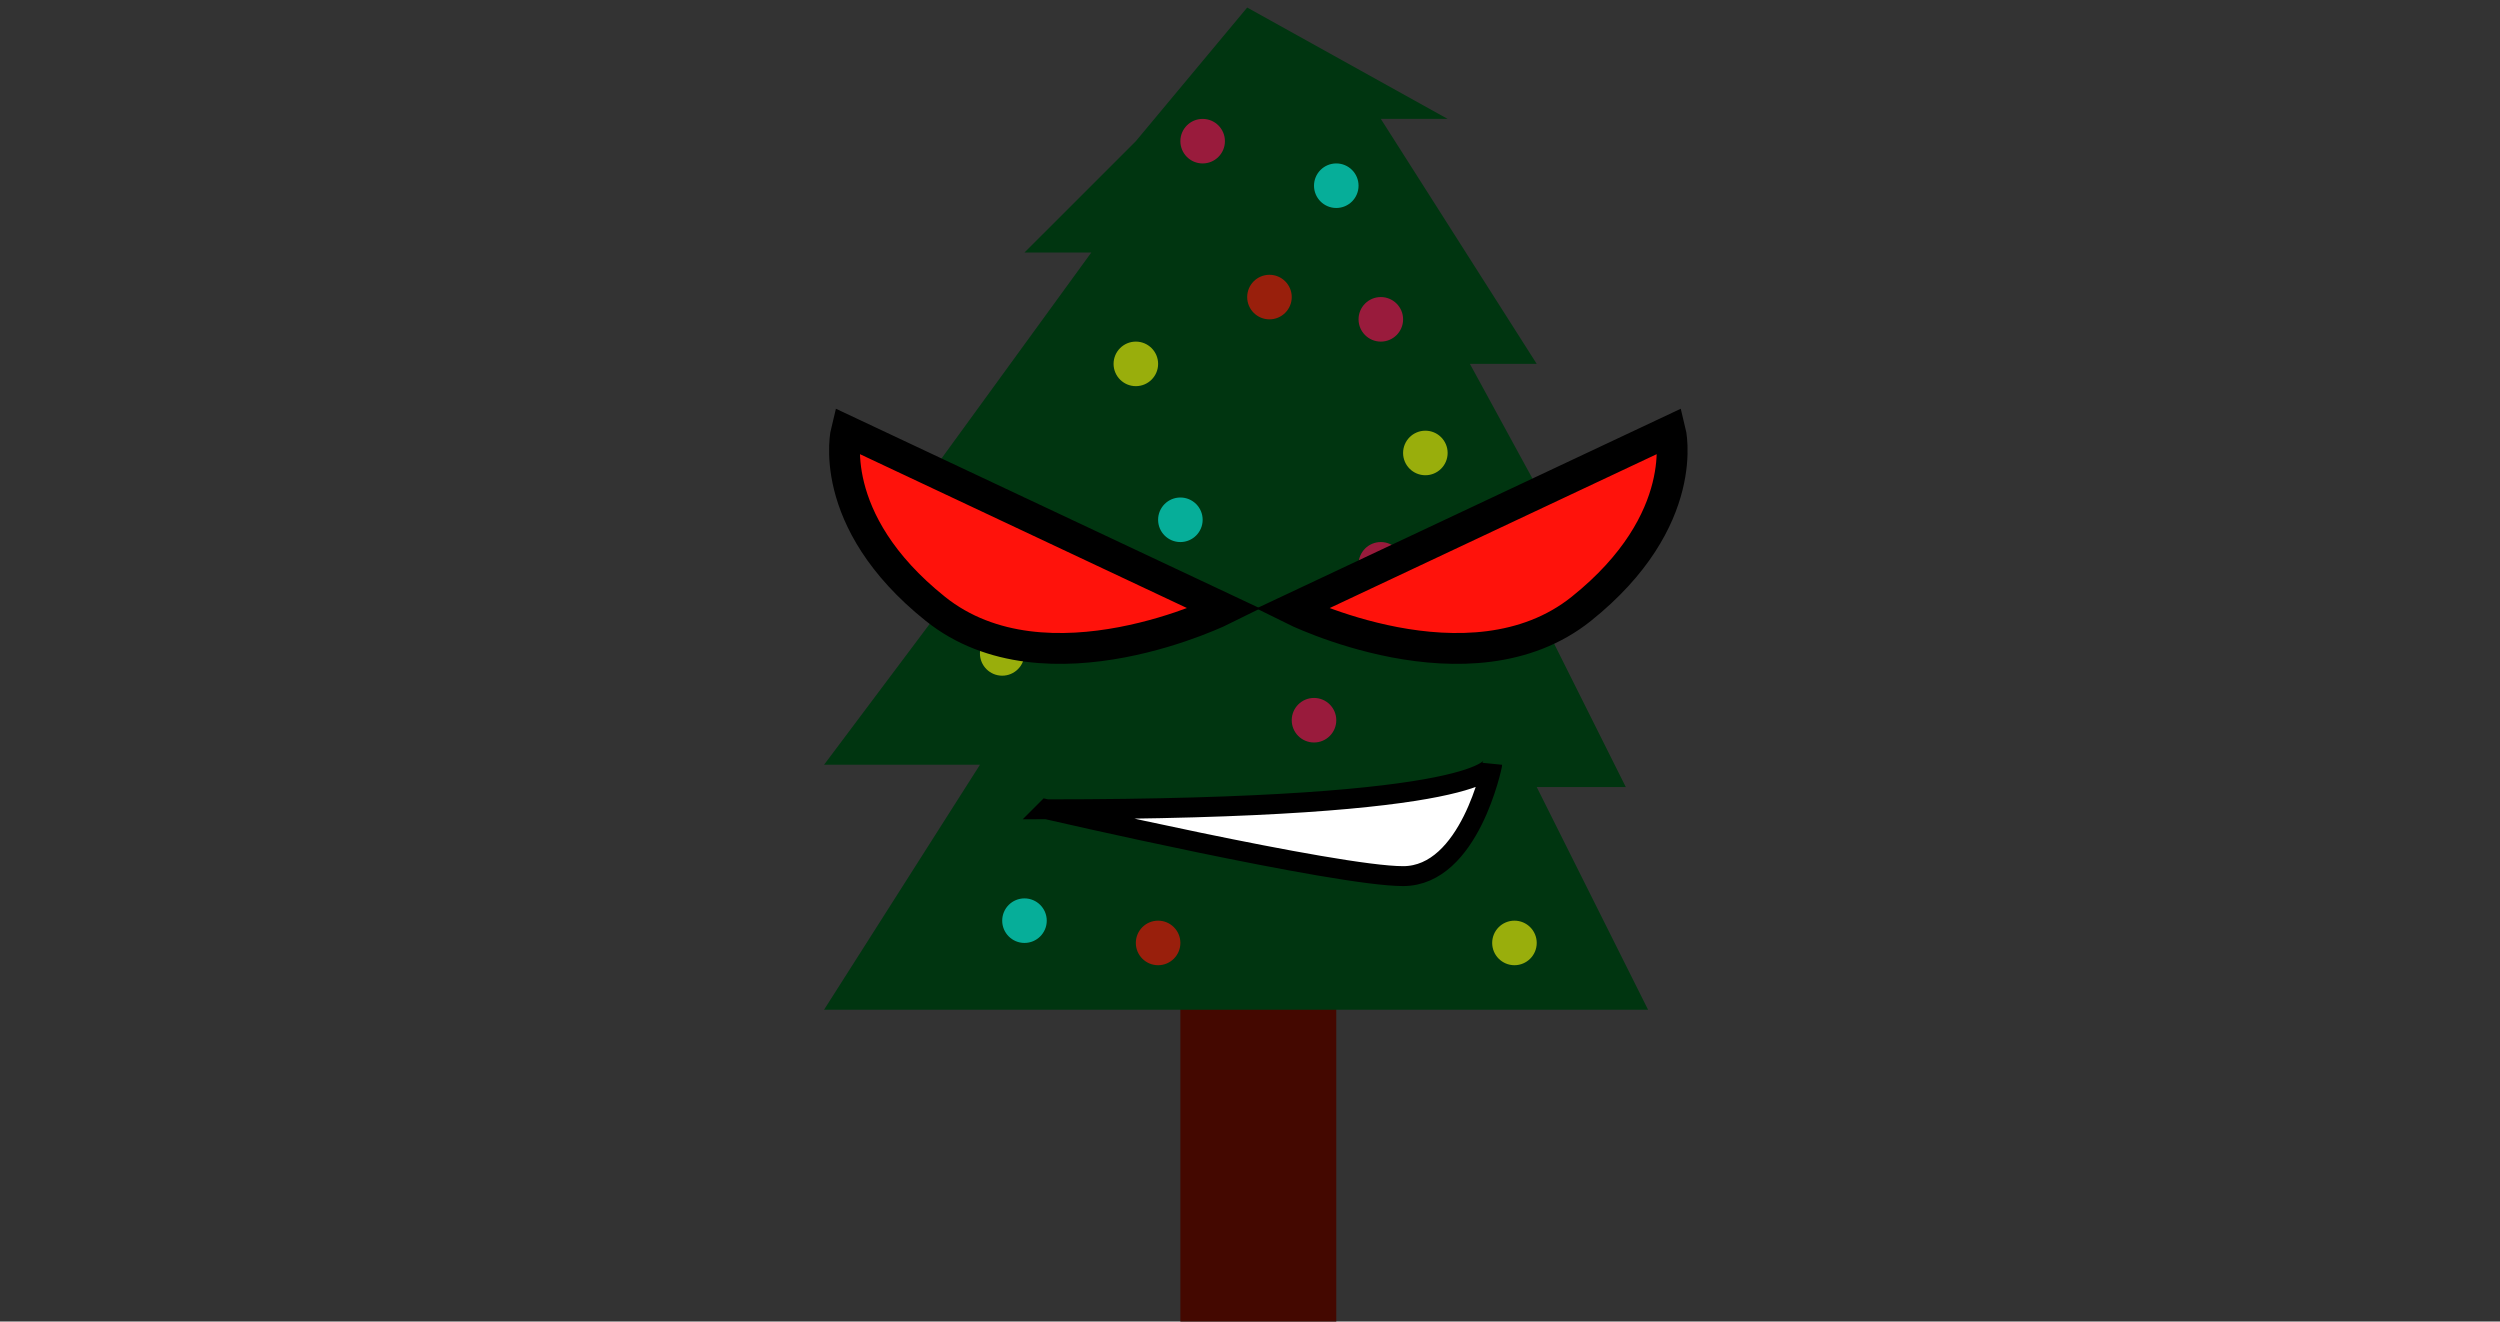 <?xml version="1.0" encoding="UTF-8" standalone="no"?>
<!-- Created with Inkscape (http://www.inkscape.org/) -->

<svg
   xmlns:dc="http://purl.org/dc/elements/1.1/"
   xmlns:cc="http://creativecommons.org/ns#"
   xmlns:rdf="http://www.w3.org/1999/02/22-rdf-syntax-ns#"
   xmlns:svg="http://www.w3.org/2000/svg"
   xmlns="http://www.w3.org/2000/svg"
   xmlns:sodipodi="http://sodipodi.sourceforge.net/DTD/sodipodi-0.dtd"
   xmlns:inkscape="http://www.inkscape.org/namespaces/inkscape"
   width="297mm"
   height="157mm"
   viewBox="0 0 297 157"
   version="1.1"
   id="svg821"
   inkscape:version="0.92.5 (2060ec1f9f, 2020-04-08)"
   sodipodi:docname="logosvg.svg">
  <rect x="0" y="0" width="297" height="157" fill="#333333" stroke="none"/>
  <defs
     id="defs815" />
  <sodipodi:namedview
     id="base"
     pagecolor="#ffffff"
     bordercolor="#666666"
     borderopacity="1.0"
     inkscape:pageopacity="0.0"
     inkscape:pageshadow="2"
     inkscape:zoom="1.4"
     inkscape:cx="497.51744"
     inkscape:cy="414.14582"
     inkscape:document-units="mm"
     inkscape:current-layer="layer3"
     showgrid="true"
     inkscape:window-width="3408"
     inkscape:window-height="1388"
     inkscape:window-x="16"
     inkscape:window-y="576"
     inkscape:window-maximized="0">
    <inkscape:grid
       type="xygrid"
       id="grid1366" />
  </sodipodi:namedview>
  <g
     inkscape:label="Layer 1"
     inkscape:groupmode="layer"
     id="layer1"
     transform="translate(0,-140)" />
  <g
     inkscape:groupmode="layer"
     id="layer2"
     inkscape:label="Tree"
     transform="translate(0,-53)">
    <path
       style="fill:#440800;fill-opacity:1;stroke:none;stroke-width:0.265px;stroke-linecap:butt;stroke-linejoin:miter;stroke-opacity:1"
       d="M 140.229,69.771 V 210 H 158.75 V 69.771 Z"
       id="path1369"
       inkscape:connector-curvature="0" />
    <path
       style="fill:#003510;fill-opacity:1;stroke:none;stroke-width:0.265px;stroke-linecap:butt;stroke-linejoin:miter;stroke-opacity:1"
       d="M 148.167,53.896 134.938,69.771 121.708,83 h 7.938 l -21.167,29.104 h 13.229 l -23.812,31.75 H 116.417 L 97.896,172.958 H 195.792 L 182.562,146.5 h 10.583 L 182.562,125.333 H 190.5 L 174.625,96.229 h 7.938 L 164.042,67.125 h 7.938 z"
       id="path1371"
       inkscape:connector-curvature="0" />
    <circle
       style="opacity:0.601;fill:#003510;fill-opacity:1;stroke:none;stroke-width:0.265;stroke-opacity:1"
       id="path1373"
       cx="117.74"
       cy="129.302"
       r="1.323" />
    <circle
       style="opacity:0.601;fill:#feff0b;fill-opacity:1;stroke:none;stroke-width:0.265;stroke-opacity:1"
       id="path1377"
       cx="119.062"
       cy="130.625"
       r="2.646" />
    <circle
       style="opacity:0.601;fill:#feff0b;fill-opacity:1;stroke:none;stroke-width:0.265;stroke-opacity:1"
       id="path1379"
       cx="169.333"
       cy="106.812"
       r="2.646" />
    <circle
       style="opacity:0.601;fill:#feff0b;fill-opacity:1;stroke:none;stroke-width:0.265;stroke-opacity:1"
       id="path1381"
       cx="134.938"
       cy="96.229"
       r="2.646" />
    <circle
       style="opacity:0.601;fill:#feff0b;fill-opacity:1;stroke:none;stroke-width:0.265;stroke-opacity:1"
       id="path1383"
       cx="179.917"
       cy="165.021"
       r="2.646" />
    <circle
       style="opacity:0.601;fill:#0bfff4;fill-opacity:1;stroke:none;stroke-width:0.265;stroke-opacity:1"
       id="path1385"
       cx="158.75"
       cy="75.062"
       r="2.646" />
    <circle
       style="opacity:0.601;fill:#0bfff4;fill-opacity:1;stroke:none;stroke-width:0.265;stroke-opacity:1"
       id="path1387"
       cx="121.708"
       cy="162.375"
       r="2.646" />
    <circle
       style="opacity:0.601;fill:#0bfff4;fill-opacity:1;stroke:none;stroke-width:0.265;stroke-opacity:1"
       id="path1389"
       cx="140.229"
       cy="114.75"
       r="2.646" />
    <circle
       style="opacity:0.601;fill:#ff0b5a;fill-opacity:1;stroke:none;stroke-width:0.265;stroke-opacity:1"
       id="path1391"
       cx="142.875"
       cy="69.771"
       r="2.646" />
    <circle
       style="opacity:0.601;fill:#ff0b5a;fill-opacity:1;stroke:none;stroke-width:0.265;stroke-opacity:1"
       id="path1393"
       cx="164.042"
       cy="90.937"
       r="2.646" />
    <circle
       style="opacity:0.601;fill:#ff0b5a;fill-opacity:1;stroke:none;stroke-width:0.265;stroke-opacity:1"
       id="path1395"
       cx="156.104"
       cy="138.562"
       r="2.646" />
    <circle
       style="opacity:0.601;fill:#ff0b5a;fill-opacity:1;stroke:none;stroke-width:0.265;stroke-opacity:1"
       id="path1397"
       cx="164.042"
       cy="120.042"
       r="2.646" />
    <circle
       style="opacity:0.601;fill:#ff120b;fill-opacity:1;stroke:none;stroke-width:0.265;stroke-opacity:1"
       id="path1399"
       cx="137.583"
       cy="165.021"
       r="2.646" />
    <circle
       style="opacity:0.601;fill:#ff120b;fill-opacity:1;stroke:none;stroke-width:0.265;stroke-opacity:1"
       id="path1401"
       cx="150.812"
       cy="88.292"
       r="2.646" />
  </g>
  <g
     inkscape:groupmode="layer"
     id="layer3"
     inkscape:label="Eyes"
     transform="translate(0,-53)">
    <path
       style="fill:#ff120b;fill-opacity:1;stroke:#000000;stroke-width:3.665;stroke-linecap:butt;stroke-linejoin:miter;stroke-miterlimit:4;stroke-dasharray:none;stroke-opacity:1"
       d="m 145.521,125.333 -44.979,-21.167 c 0,0 -2.646,10.583 10.583,21.167 13.229,10.583 34.396,0 34.396,0 z"
       id="path1408"
       inkscape:connector-curvature="0" />
    <path
       style="fill:#ff120b;fill-opacity:1;stroke:#000000;stroke-width:3.665;stroke-linecap:butt;stroke-linejoin:miter;stroke-miterlimit:4;stroke-dasharray:none;stroke-opacity:1"
       d="m 153.458,125.333 44.979,-21.167 c 0,0 2.646,10.583 -10.583,21.167 -13.229,10.583 -34.396,0 -34.396,0 z"
       id="path1408-5"
       inkscape:connector-curvature="0" />
    <path
       style="fill:#ffffff;fill-opacity:1;stroke:#000000;stroke-width:2.365;stroke-linecap:butt;stroke-linejoin:miter;stroke-miterlimit:4;stroke-dasharray:none;stroke-opacity:1"
       d="m 124.354,149.146 c 52.917,0 52.917,-5.292 52.917,-5.292 0,0 -2.646,13.229 -10.583,13.229 -7.938,0 -42.333,-7.938 -42.333,-7.938 z"
       id="path1425"
       inkscape:connector-curvature="0" />
  </g>
</svg>
